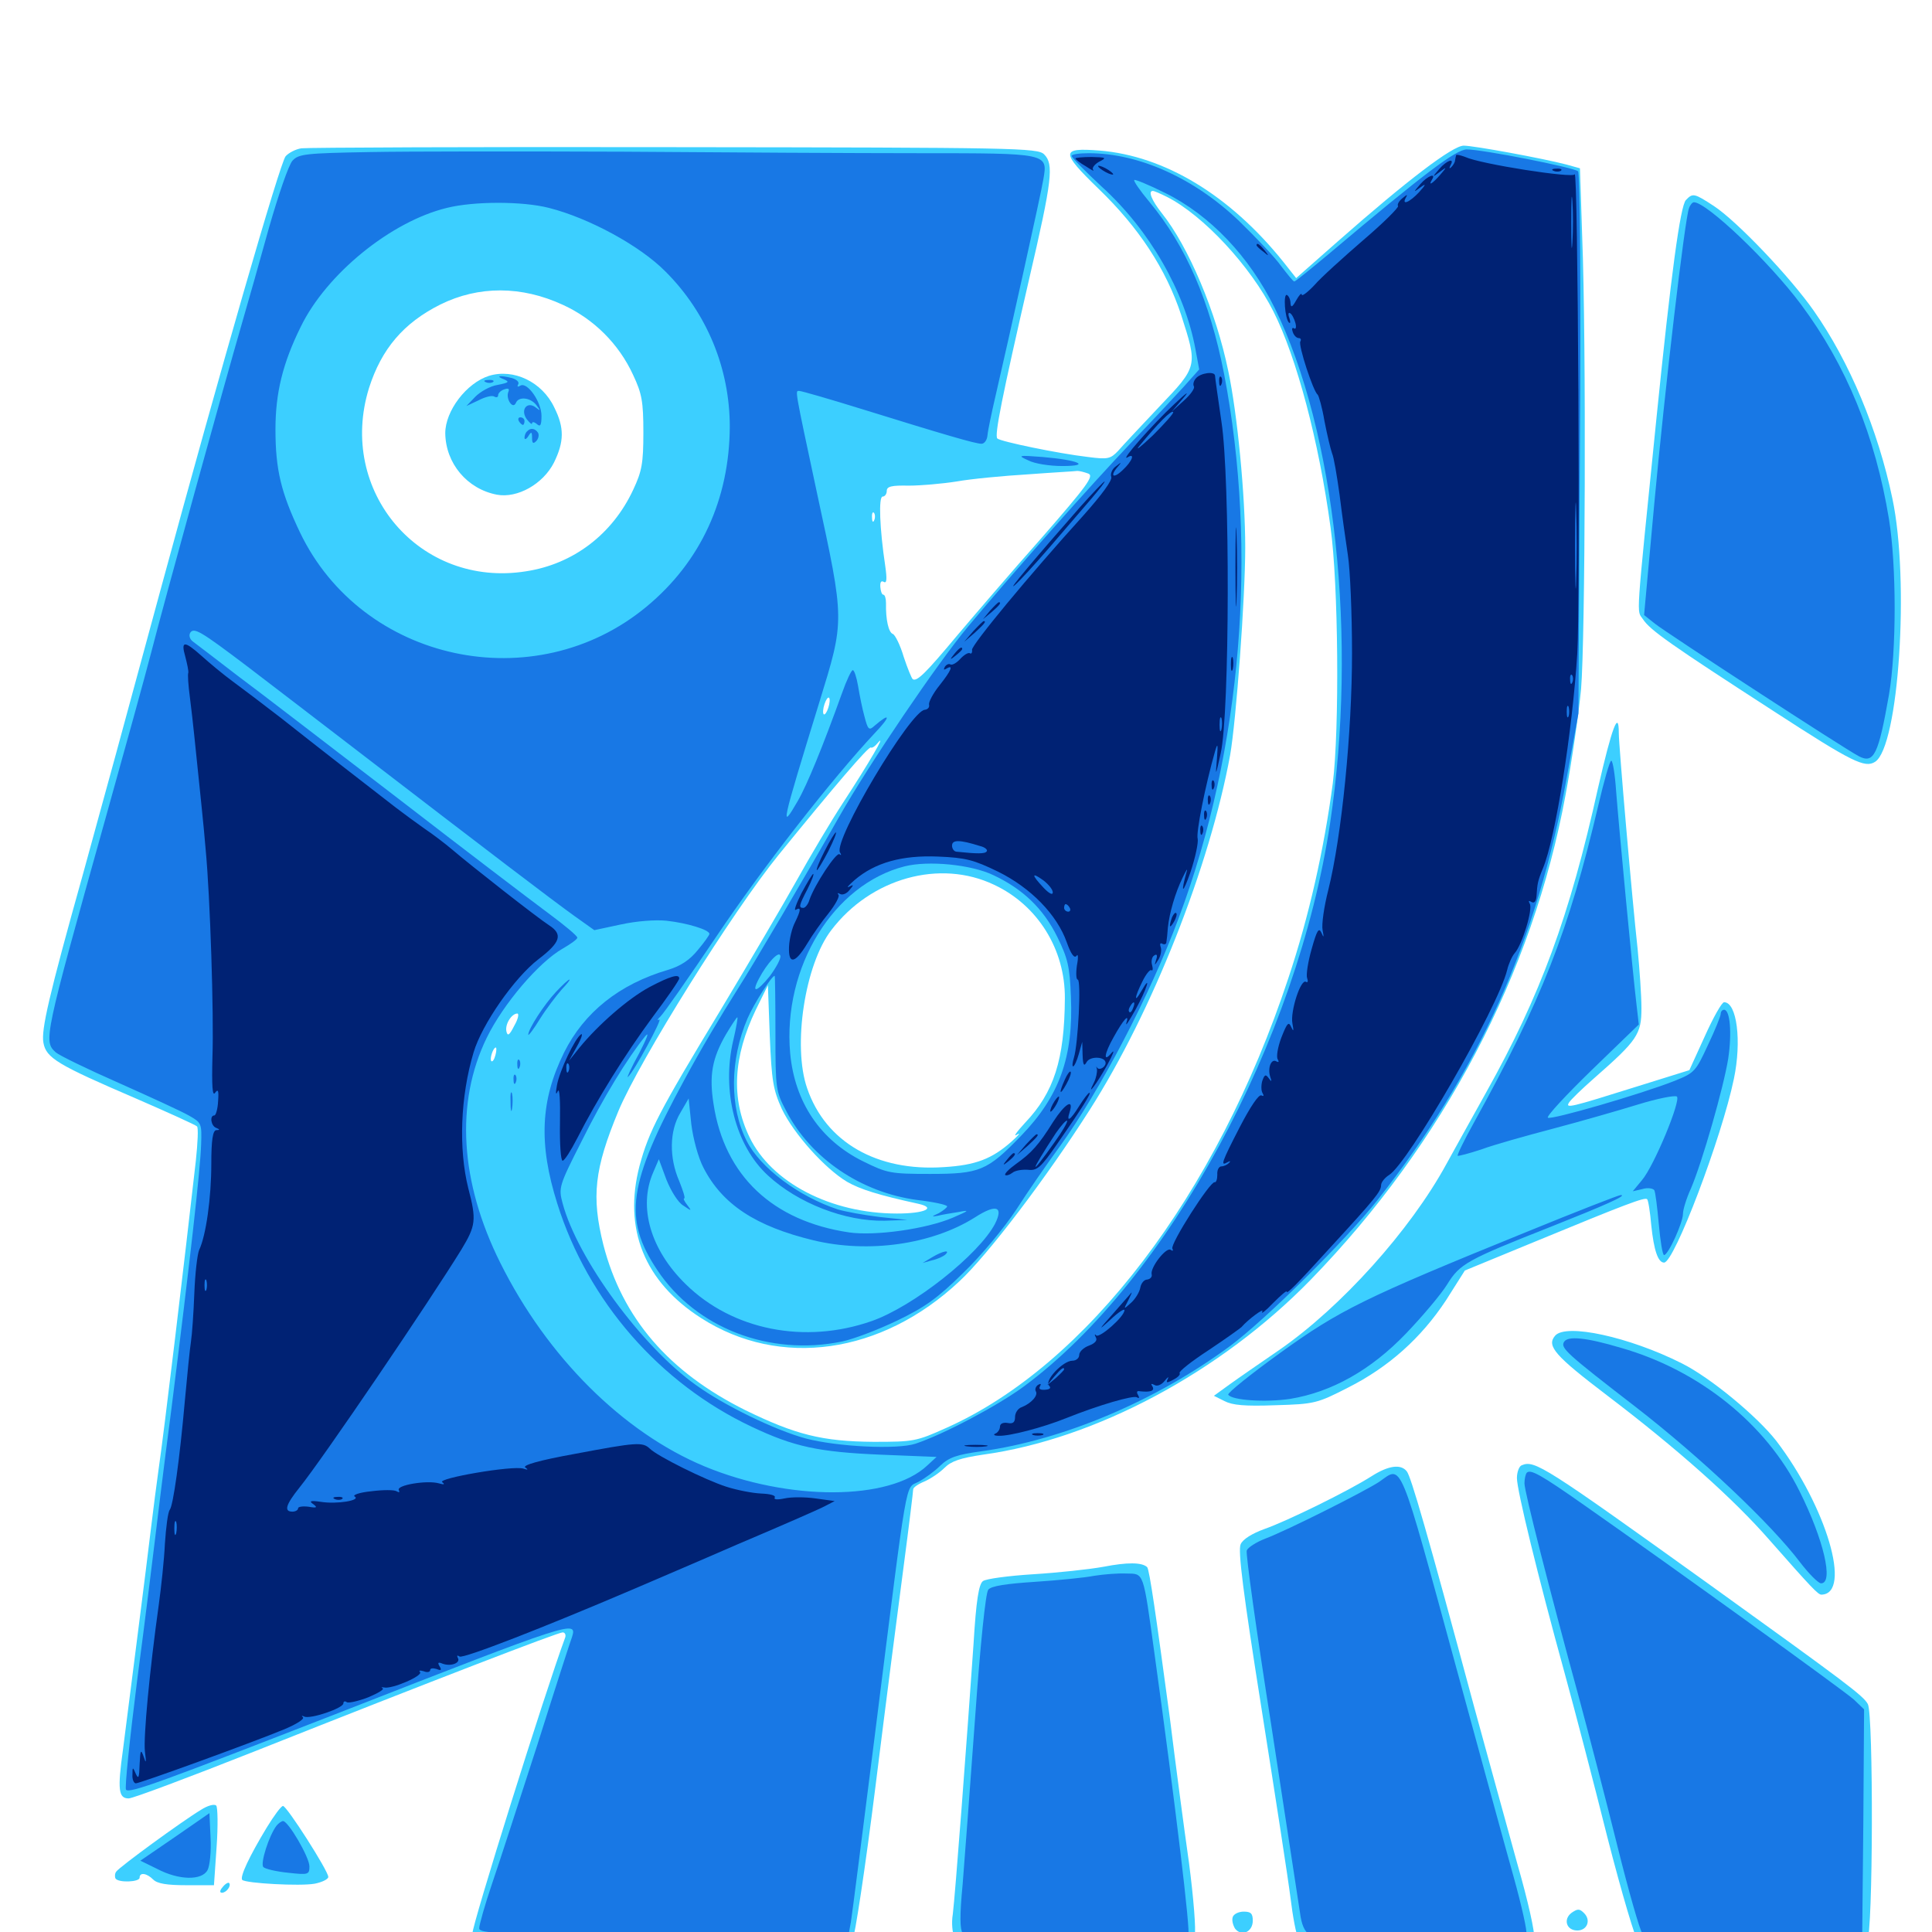<svg xmlns="http://www.w3.org/2000/svg" viewBox="0 -1000 1000 1000">
	<path fill="#3ccfff" d="M156.055 -923.242C153.125 -922.852 149.414 -920.898 147.852 -919.141C144.922 -915.82 113.867 -808.008 83.203 -695.117C65.82 -630.859 52.148 -580.859 42.969 -547.656C25.195 -484.18 21.289 -466.992 22.461 -460.352C23.828 -452.344 29.883 -448.828 70.312 -431.445C86.914 -424.219 101.172 -417.773 101.953 -416.992C102.734 -416.406 102.344 -408.398 101.367 -399.219C95.508 -347.461 84.961 -258.984 82.031 -239.062C81.055 -232.031 79.297 -218.555 78.125 -208.789C75.781 -188.867 67.188 -122.266 63.672 -94.531C60.742 -73.633 61.328 -69.141 66.602 -69.141C68.75 -69.141 97.852 -80.078 131.445 -93.359C225.391 -130.664 288.867 -155.078 291.211 -155.078C292.383 -155.078 292.969 -153.906 292.578 -152.539C282.031 -124.023 244.141 -2.93 244.531 0.781L245.117 6.055L341.992 6.641C423.047 7.031 439.258 6.641 441.211 4.297C442.383 2.93 447.852 -33.008 453.125 -75.195C458.398 -117.578 465.039 -169.141 467.773 -189.648C470.508 -210.352 472.656 -228.125 472.656 -229.102C472.656 -230.078 475.195 -231.836 478.516 -233.203C481.641 -234.57 486.328 -237.695 488.867 -240.234C492.383 -243.75 497.07 -245.312 508.789 -247.07C566.992 -255.078 631.836 -289.844 678.32 -337.5C747.07 -408.203 793.359 -496.094 810.352 -588.672C813.672 -606.445 817.188 -631.055 818.359 -643.359C820.508 -668.555 821.094 -822.852 818.945 -877.344L817.773 -912.891L810.742 -914.844C798.828 -917.969 762.891 -924.609 757.617 -924.609C751.953 -924.609 728.516 -906.836 692.383 -875L670.898 -856.055L664.258 -864.453C636.523 -899.023 602.734 -919.336 569.141 -922.07C549.023 -923.633 548.828 -921.484 568.555 -902.344C589.453 -882.227 603.516 -860.742 611.328 -837.109C619.922 -810.352 620.117 -810.547 600 -789.453C590.625 -779.492 580.859 -769.141 578.711 -766.602C574.805 -762.5 573.438 -762.109 563.086 -763.477C547.852 -765.234 517.773 -771.484 516.211 -773.047C514.648 -774.609 518.555 -794.141 532.617 -855.273C544.727 -907.227 545.508 -915.039 540.43 -920.117C537.109 -923.438 525.977 -923.633 349.023 -923.828C245.703 -924.023 158.789 -923.633 156.055 -923.242ZM604.102 -898.047C622.852 -888.477 647.266 -862.305 659.18 -838.672C671.094 -815.039 682.617 -771.875 688.672 -727.148C692.773 -697.852 693.359 -622.656 689.844 -594.531C685.352 -560.547 677.539 -525.586 666.797 -493.555C629.688 -381.445 562.5 -293.359 489.844 -260.938C474.219 -253.906 472.852 -253.711 452.148 -253.711C425.586 -253.906 411.719 -257.422 385.742 -270.117C346.094 -289.844 322.07 -317.773 312.305 -355.664C306.055 -380.664 307.617 -394.922 320.117 -425C331.055 -451.172 379.297 -528.32 402.93 -557.422C431.641 -592.773 449.805 -614.062 450.781 -613.086C451.367 -612.695 452.93 -613.672 454.492 -615.625C458.984 -620.898 449.805 -605.078 436.523 -584.766C429.883 -574.609 419.141 -556.445 412.5 -544.531C405.859 -532.617 388.086 -502.344 373.047 -477.344C341.016 -424.414 335.938 -414.648 331.055 -396.68C322.461 -363.867 333.594 -336.523 362.891 -317.773C403.711 -291.602 456.25 -299.023 496.484 -336.719C511.133 -350.195 541.797 -390.625 564.062 -425.586C596.484 -476.367 626.172 -551.758 636.719 -609.18C639.844 -627.148 644.531 -690.43 644.531 -716.602C644.531 -743.75 640.43 -785.938 635.742 -808.008C629.492 -838.477 615.234 -872.266 601.367 -889.648C596.094 -896.289 594.141 -901.172 596.68 -901.172C597.461 -901.172 600.586 -899.805 604.102 -898.047ZM291.406 -842.188C307.227 -834.961 320.312 -822.07 327.734 -805.859C332.227 -796.289 333.008 -792.188 333.008 -776.172C333.008 -760.156 332.227 -756.055 327.734 -746.484C316.992 -723.438 296.68 -708.008 272.266 -704.297C217.383 -695.508 174.414 -745.703 191.016 -799.219C197.461 -819.336 208.789 -832.812 227.93 -842.383C247.656 -852.148 269.922 -852.148 291.406 -842.188ZM563.281 -754.883C566.406 -753.711 562.891 -748.828 538.867 -721.289C523.242 -703.711 503.711 -680.859 495.117 -670.703C479.297 -651.758 474.609 -647.07 472.461 -648.438C471.875 -648.828 469.727 -654.102 467.773 -659.961C466.016 -666.016 463.281 -671.484 462.109 -671.875C459.961 -672.656 458.398 -679.102 458.594 -687.891C458.594 -690.234 458.008 -692.188 457.227 -692.188C456.445 -692.188 455.859 -693.945 455.664 -696.094C455.469 -698.633 456.055 -699.609 457.422 -698.828C458.984 -697.852 459.18 -700.195 458.203 -707.031C455.273 -726.562 454.688 -742.969 456.836 -742.969C458.008 -742.969 458.984 -744.336 458.984 -745.898C458.984 -748.242 461.523 -748.828 470.312 -748.633C476.367 -748.633 487.695 -749.609 495.117 -750.781C502.734 -752.148 519.336 -753.711 532.227 -754.492C545.117 -755.469 556.641 -756.055 557.617 -756.25C558.789 -756.25 561.133 -755.664 563.281 -754.883ZM452.539 -730.859C451.953 -729.297 451.367 -729.883 451.367 -732.031C451.172 -734.18 451.758 -735.352 452.344 -734.57C452.93 -733.984 453.125 -732.227 452.539 -730.859ZM428.711 -633.594C427.93 -631.25 426.953 -629.883 426.367 -630.273C425.781 -630.859 425.977 -633.203 426.758 -635.547C427.539 -637.891 428.516 -639.258 429.102 -638.867C429.688 -638.281 429.492 -635.938 428.711 -633.594ZM514.648 -541.992C537.109 -531.445 551.367 -508.594 551.172 -483.203C550.977 -451.562 545.508 -434.57 530.664 -418.945C526.172 -414.062 524.219 -411.328 526.367 -412.695C528.516 -414.062 527.344 -412.5 523.633 -409.18C513.477 -400.195 505.078 -396.875 488.477 -395.898C453.906 -393.555 427.344 -408.789 417.773 -436.719C410.156 -458.594 416.602 -500.781 430.273 -518.555C450.781 -545.508 486.523 -555.469 514.648 -541.992ZM404.688 -425.977C410.742 -413.281 426.953 -395.117 438.477 -388.281C445.312 -384.375 454.688 -381.445 475.195 -376.953C484.961 -374.805 478.711 -371.875 464.258 -371.875C430.078 -371.875 399.219 -387.891 387.891 -411.523C378.32 -431.445 379.492 -452.93 391.211 -477.344L397.461 -490.039L398.438 -463.672C399.414 -440.43 400.195 -435.938 404.688 -425.977ZM266.211 -469.141C263.672 -464.062 262.695 -463.477 262.109 -466.211C261.328 -469.922 264.844 -475.391 267.773 -475.391C268.75 -475.391 268.164 -472.461 266.211 -469.141ZM256.445 -453.906C255.859 -451.562 254.883 -450.195 254.297 -450.781C253.32 -451.953 255.273 -457.812 256.641 -457.812C257.031 -457.812 257.031 -456.055 256.445 -453.906ZM253.125 -805.469C241.406 -801.758 230.469 -787.305 230.469 -775.781C230.664 -760.156 241.797 -746.875 257.227 -743.945C267.773 -741.992 281.055 -749.414 286.719 -760.547C291.992 -771.289 292.188 -778.516 286.914 -789.062C280.664 -802.344 265.82 -809.375 253.125 -805.469ZM872.656 -896.484C869.727 -893.75 864.844 -857.227 857.422 -783.984C846.484 -675.977 847.07 -684.57 850.391 -679.492C854.102 -673.828 864.648 -666.406 918.75 -631.445C958.789 -605.469 965.234 -602.344 970.508 -605.664C982.812 -613.281 988.477 -699.609 979.492 -741.992C972.07 -777.539 957.227 -812.891 938.867 -839.062C926.758 -856.445 899.023 -885.547 887.109 -893.359C876.953 -900 876.172 -900.195 872.656 -896.484ZM827.148 -592.188C812.305 -525.195 797.266 -484.766 769.336 -434.766C760.547 -418.945 751.172 -402.148 748.633 -397.461C729.883 -363.086 694.141 -323.438 662.305 -301.367C652.344 -294.531 640.43 -286.328 636.133 -283.203L628.32 -277.539L633.789 -274.805C637.891 -272.656 644.336 -272.07 660.156 -272.656C680.469 -273.242 681.836 -273.633 697.852 -281.836C718.75 -292.383 735.547 -307.422 748.438 -326.953L758.203 -342.383L794.727 -357.422C841.602 -376.758 851.367 -380.469 852.539 -379.297C853.125 -378.906 854.102 -372.656 854.688 -365.82C856.055 -352.734 858.203 -346.484 861.328 -346.484C866.602 -346.484 891.211 -411.328 897.461 -441.602C901.562 -461.133 899.023 -481.25 892.383 -481.25C891.211 -481.25 886.719 -473.242 882.422 -463.672L874.414 -446.094L846.875 -437.5C812.695 -426.758 810.156 -426.172 812.109 -429.297C812.891 -430.664 818.75 -436.328 825.195 -441.992C847.461 -461.523 849.609 -464.648 849.609 -478.125C849.609 -484.766 848.633 -498.438 847.656 -508.594C844.727 -535.156 837.891 -614.062 837.891 -620.508C837.891 -633.008 834.375 -623.633 827.148 -592.188ZM804.883 -308.594C800.391 -303.32 804.883 -298.242 831.836 -277.734C868.555 -249.805 897.266 -224.219 916.016 -202.734C937.695 -178.125 941.016 -174.609 942.773 -174.609C958.789 -175 945.312 -220.312 919.336 -254.297C909.375 -266.992 885.352 -286.914 870.508 -294.336C843.359 -308.008 810.352 -315.234 804.883 -308.594ZM787.695 -241.602C786.328 -241.211 785.156 -238.086 785.156 -234.961C785.156 -228.711 795.898 -184.57 809.961 -133.594C814.844 -115.82 824.805 -77.734 832.031 -48.828C839.453 -19.922 846.68 4.492 848.047 5.273C852.344 8.008 963.672 7.422 966.406 4.688C969.531 1.562 969.727 -112.5 966.797 -117.969C964.453 -122.266 956.445 -128.32 884.766 -179.883C799.023 -241.406 794.336 -244.336 787.695 -241.602ZM709.961 -235.938C698.047 -228.32 666.211 -212.695 654.492 -208.594C648.047 -206.25 643.359 -203.32 642.188 -200.781C640.625 -197.656 643.555 -175 652.93 -115.82C659.961 -71.289 666.797 -27.148 667.969 -17.578C669.141 -8.008 670.898 1.562 672.07 3.32C673.633 6.445 678.711 6.836 728.125 7.422C790.039 8.008 792.383 8.008 793.945 2.93C794.727 0.977 790.82 -16.406 785.352 -35.352C780.078 -54.492 769.922 -91.211 762.891 -116.992C738.672 -207.031 730.273 -235.938 728.125 -238.477C725 -242.383 718.555 -241.406 709.961 -235.938ZM571.289 -189.062C563.867 -187.695 547.266 -185.938 534.57 -185.156C522.07 -184.375 510.352 -182.812 508.789 -181.641C506.641 -180.078 505.273 -171.875 503.906 -149.219C500.586 -100.781 494.336 -18.164 493.164 -9.18C492.383 -4.688 492.969 0.781 494.141 3.125C496.094 6.836 497.852 7.031 556.641 7.031H617.188L618.359 1.953C619.141 -0.781 617.773 -17.773 615.43 -35.742C612.891 -53.516 608.398 -87.5 605.469 -111.133C598.438 -163.281 594.922 -187.891 593.75 -188.867C591.016 -191.406 583.398 -191.406 571.289 -189.062ZM104.102 -63.281C94.336 -57.422 61.719 -33.594 60.156 -31.25C59.375 -30.273 59.375 -28.516 59.766 -27.734C61.133 -25.391 72.266 -25.781 72.266 -28.125C72.266 -31.055 75.977 -30.469 79.297 -27.148C81.445 -25 86.523 -24.219 96.484 -24.219H110.742L112.109 -43.945C112.891 -54.883 112.695 -64.648 111.914 -65.43C110.938 -66.406 107.422 -65.43 104.102 -63.281ZM138.086 -54.102C129.102 -39.258 124.023 -28.516 125.391 -26.953C127.344 -25.195 155.273 -23.633 162.891 -25C166.797 -25.781 169.922 -27.344 169.922 -28.516C169.922 -31.641 148.438 -65.234 146.484 -65.234C145.508 -65.234 141.797 -60.156 138.086 -54.102ZM115.234 -23.242C113.672 -21.484 113.672 -20.312 114.844 -20.312C117.188 -20.312 119.922 -24.023 118.555 -25.391C118.164 -25.781 116.602 -25 115.234 -23.242ZM813.477 -9.961C808.984 -6.641 810.742 -0.781 816.406 -0.781C821.484 -0.781 823.633 -6.055 819.922 -9.766C817.578 -12.109 816.602 -12.109 813.477 -9.961ZM638.086 -7.812C637.5 -6.25 638.086 -3.711 639.258 -1.758C642.578 2.539 648.438 0 648.438 -5.859C648.438 -9.57 647.461 -10.547 643.75 -10.547C641.211 -10.547 638.672 -9.375 638.086 -7.812Z"/>
	<path fill="#1878e5" d="M191.211 -921.289C158.203 -920.703 154.492 -920.312 151.367 -916.797C149.414 -914.648 144.141 -899.219 139.258 -882.227C134.57 -865.234 128.125 -842.578 125 -831.836C116.797 -803.711 84.961 -688.477 78.32 -662.5C75.195 -650.391 64.453 -611.523 54.492 -575.977C22.656 -462.109 22.461 -461.133 28.906 -455.273C30.664 -453.711 45.508 -446.484 61.523 -439.453C77.734 -432.227 93.945 -424.805 97.656 -422.656C104.297 -418.945 104.492 -418.555 104.102 -407.617C103.711 -394.531 98.242 -346.484 88.672 -270.312C84.766 -240.82 81.055 -209.961 80.078 -201.953C79.102 -193.945 75.195 -161.914 71.094 -131.055C67.188 -100.195 64.453 -74.219 65.234 -73.633C67.188 -71.68 82.617 -77.344 175.977 -113.672C296.289 -160.742 298.828 -161.523 296.094 -152.734C295.508 -151.367 287.5 -126.562 278.32 -97.461C268.945 -68.555 258.398 -35.742 254.688 -25C250.977 -14.062 248.047 -3.711 248.047 -1.953C248.047 0.781 257.031 1.172 343.75 1.172H439.258L440.43 -5.273C441.016 -8.594 446.68 -53.32 453.125 -104.297C470.117 -239.258 468.359 -229.297 475.391 -233.008C478.711 -234.766 483.789 -238.477 486.719 -241.406C491.211 -245.703 495.312 -247.07 508.008 -248.828C550.586 -254.688 598.438 -275 636.719 -303.32C655.078 -316.992 696.484 -358.008 712.891 -378.711C765.43 -445.508 795.508 -512.305 810.938 -597.461L816.992 -630.664L817.773 -770.117C818.359 -849.609 817.773 -910.352 816.797 -911.328C814.844 -913.281 767.383 -922.656 759.18 -922.656C753.711 -922.656 737.109 -910.156 688.477 -869.141C678.906 -861.133 670.508 -854.297 669.922 -854.297C669.336 -854.297 666.406 -858.008 663.086 -862.305C659.961 -866.797 650 -877.148 641.406 -885.547C618.164 -907.812 589.453 -920.703 563.477 -920.703C558.594 -920.703 554.688 -920.117 554.688 -919.336C554.688 -918.359 561.719 -911.328 570.117 -903.516C595.117 -880.859 613.281 -849.023 618.75 -819.336L620.703 -808.789L612.695 -799.805C608.203 -794.922 595.898 -781.641 584.961 -770.312C565.039 -749.414 524.414 -703.711 500.977 -675.586C485.156 -656.641 450.195 -605.078 434.18 -576.953C417.773 -548.047 389.258 -499.609 381.836 -488.086C372.461 -473.242 362.5 -456.445 354.297 -441.211C325 -387.305 322.461 -369.141 340.234 -342.578C360.156 -312.695 398.242 -297.852 435.938 -305.664C441.602 -306.836 454.492 -311.719 464.258 -316.406C478.906 -323.438 485.352 -328.125 498.633 -341.211C507.812 -350 519.922 -364.648 525.977 -373.828C531.836 -383.008 541.992 -397.656 548.438 -406.445C569.336 -435.352 595.312 -484.961 610.156 -525C642.773 -612.305 651.172 -714.844 633.594 -806.445C626.172 -844.336 613.867 -872.656 594.922 -895.508C590.039 -901.367 586.523 -906.445 587.109 -906.836C587.5 -907.227 594.727 -904.297 602.93 -900.195C626.367 -888.672 646.68 -867.188 659.766 -840.625C691.211 -776.758 702.734 -669.141 688.477 -574.023C671.484 -460.938 604.492 -337.695 530.273 -282.617C516.602 -272.461 488.086 -257.422 473.828 -252.734C464.258 -249.609 433.203 -251.172 416.992 -255.469C401.172 -259.766 375 -272.461 360.352 -283.008C332.227 -302.93 298.828 -348.633 291.211 -377.148C289.062 -385.156 289.258 -386.133 300.977 -409.18C312.109 -431.641 324.805 -452.344 333.984 -463.672C336.328 -466.406 334.766 -462.5 330.859 -454.883C326.758 -447.461 324.219 -441.797 325 -442.578C328.125 -445.117 343.359 -473.438 341.211 -472.266C339.844 -471.68 340.234 -472.266 341.797 -473.828C343.359 -475.195 356.445 -493.945 370.898 -515.43C394.922 -551.172 430.469 -596.68 452.93 -620.703C461.133 -629.297 460.938 -631.445 452.734 -624.414C449.805 -621.68 449.219 -622.266 447.461 -629.102C446.289 -633.203 444.922 -640.234 444.141 -644.922C443.359 -649.414 442.188 -653.125 441.406 -653.125C440.625 -653.125 438.086 -647.656 435.742 -641.016C425.977 -613.867 417.773 -593.75 412.891 -585.352C403.711 -569.531 404.297 -572.266 424.023 -636.328C437.305 -679.492 437.305 -677.93 422.852 -744.922C411.133 -799.805 411.523 -797.656 413.672 -797.656C414.844 -797.656 429.688 -793.359 446.68 -788.086C488.867 -775 504.883 -770.312 508.008 -770.312C509.57 -770.312 510.938 -772.266 511.133 -774.805C511.328 -777.148 513.281 -786.523 515.43 -795.703C522.07 -824.414 538.867 -899.805 540.039 -907.227C542.383 -920.703 542.578 -920.703 475.977 -920.703C443.555 -920.703 374.414 -921.094 322.266 -921.484C270.117 -921.68 211.133 -921.68 191.211 -921.289ZM284.18 -892.383C304.883 -887.109 331.25 -872.852 344.531 -859.375C365.82 -838.086 377.734 -809.375 377.734 -779.102C377.539 -741.602 362.695 -709.18 334.57 -685.938C276.758 -638.086 187.5 -657.227 155.273 -724.414C145.508 -744.922 142.578 -756.836 142.578 -777.734C142.578 -796.484 146.289 -811.914 155.664 -830.859C168.945 -858.203 202.344 -885.352 231.25 -892.383C245.312 -895.898 270.508 -895.898 284.18 -892.383ZM127.734 -655.273C138.477 -647.07 166.797 -625.391 190.43 -607.227C251.172 -560.547 285.742 -534.18 297.461 -525.781L307.617 -518.555L321.289 -521.484C329.297 -523.242 339.062 -524.023 344.922 -523.438C355.664 -522.266 367.188 -518.75 367.188 -516.602C367.188 -516.016 364.453 -512.109 361.133 -508.203C357.031 -503.125 352.344 -500 345.898 -498.047C320.508 -490.625 302.344 -475.977 291.992 -455.273C279.688 -430.469 278.711 -407.812 288.477 -376.953C304.297 -326.562 341.406 -283.984 389.062 -261.523C410.938 -251.172 423.633 -248.438 455.664 -247.07L484.766 -245.898L479.883 -241.406C460.352 -223.047 408.008 -223.047 364.648 -241.016C322.461 -258.594 283.203 -297.656 258.984 -346.289C238.086 -388.086 235.547 -429.297 251.953 -462.891C260.547 -480.469 278.906 -501.953 291.211 -508.984C295.312 -511.328 298.828 -513.867 298.828 -514.648C298.828 -515.625 291.992 -521.289 283.789 -527.344C275.391 -533.594 240.43 -560.156 206.055 -586.719C171.68 -613.086 134.375 -641.797 123.047 -650.195C111.914 -658.789 101.367 -666.797 99.805 -667.969C98.242 -669.141 97.656 -671.094 98.438 -672.461C100.391 -675.391 103.711 -673.438 127.734 -655.273ZM514.062 -547.07C529.492 -539.844 540.039 -529.688 547.266 -515.039C552.734 -503.906 553.711 -499.609 554.297 -484.18C555.664 -452.93 548.438 -432.617 528.32 -411.914C510.938 -393.945 507.031 -392.383 481.445 -392.383C460.938 -392.383 459.18 -392.773 446.875 -398.828C424.609 -409.766 411.328 -429.492 408.984 -454.883C405.078 -499.414 431.445 -542.188 468.164 -551.562C480.469 -554.688 502.539 -552.539 514.062 -547.07ZM398.438 -494.727C391.797 -486.523 388.672 -485.547 392.773 -493.359C397.07 -501.562 403.32 -508.203 403.906 -505.273C404.297 -503.906 401.758 -499.219 398.438 -494.727ZM401.367 -465.234C401.367 -436.133 401.562 -435.156 407.031 -424.805C419.727 -400.391 445.703 -382.812 474.609 -378.906C483.203 -377.93 490.234 -376.367 490.234 -375.586C490.234 -375 488.281 -373.438 485.938 -372.07C482.031 -370.312 482.031 -370.117 485.352 -370.703C487.5 -371.289 492.383 -372.07 496.094 -372.656C502.148 -373.828 501.758 -373.438 493.164 -369.727C479.492 -363.867 452.93 -360.156 439.453 -362.109C400 -367.969 375 -391.406 369.336 -428.516C366.992 -443.359 368.555 -452.148 375.781 -464.648C378.711 -469.531 381.25 -473.438 381.641 -473.438C382.031 -473.438 381.055 -467.969 379.492 -461.328C373.438 -435.352 380.664 -407.031 397.461 -391.602C413.086 -377.148 437.5 -367.773 457.812 -368.164L469.727 -368.555L455.078 -370.117C447.07 -371.094 437.5 -372.852 433.594 -374.023C413.477 -380.664 393.555 -395.508 386.523 -409.375C377.539 -426.953 377.734 -451.367 386.914 -472.852C390.234 -480.469 399.414 -494.922 400.977 -494.922C401.172 -494.922 401.367 -481.445 401.367 -465.234ZM364.062 -395.703C373.828 -376.562 391.211 -365.234 421.094 -358.008C449.609 -351.172 482.422 -355.859 504.688 -369.922C515.625 -376.953 519.531 -375.586 515.039 -366.602C506.641 -350.586 472.852 -323.828 451.172 -316.211C416.602 -304.102 379.102 -311.523 354.883 -335.352C336.719 -353.125 330.273 -375.195 338.086 -393.164L341.016 -400L344.922 -389.453C347.266 -383.594 350.977 -377.539 353.711 -375.977C358.008 -373.047 358.203 -373.047 355.664 -376.367C354.297 -378.125 353.516 -379.688 354.102 -379.688C354.883 -379.688 353.516 -383.789 351.562 -388.672C346.289 -400.781 346.484 -414.648 352.148 -424.023L356.445 -431.445L357.812 -418.164C358.789 -410.547 361.328 -400.977 364.062 -395.703ZM260.742 -803.711C263.867 -802.344 263.477 -801.953 257.617 -800.781C253.711 -800.195 248.633 -797.266 246.094 -794.727L241.406 -789.844L247.656 -792.773C250.977 -794.531 254.688 -795.508 255.859 -794.727C256.836 -794.141 257.812 -794.336 257.812 -795.312C257.812 -796.484 259.18 -797.852 260.938 -798.438C263.086 -799.219 263.867 -798.828 263.086 -797.07C261.719 -793.555 265.43 -787.891 266.992 -791.406C268.359 -794.922 274.414 -794.336 277.539 -790.43C279.883 -787.305 279.883 -787.109 277.344 -789.062C272.852 -792.578 269.141 -787.891 272.656 -783.008C274.219 -781.055 275.391 -780.078 275.391 -780.859C275.391 -781.836 276.562 -781.641 277.93 -780.469C279.688 -778.906 280.273 -779.883 280.273 -784.766C280.273 -791.992 272.852 -802.539 269.336 -800.391C267.969 -799.609 267.578 -799.805 268.164 -800.977C268.945 -802.148 267.578 -803.516 265.039 -804.297C258.984 -805.859 256.055 -805.469 260.742 -803.711ZM251.562 -802.148C250 -802.734 250.586 -803.32 252.734 -803.32C254.883 -803.516 256.055 -802.93 255.273 -802.344C254.688 -801.758 252.93 -801.562 251.562 -802.148ZM268.555 -782.031C269.141 -781.055 270.117 -780.078 270.703 -780.078C271.094 -780.078 271.484 -781.055 271.484 -782.031C271.484 -783.203 270.508 -783.984 269.336 -783.984C268.359 -783.984 267.969 -783.203 268.555 -782.031ZM272.852 -776.758C272.07 -776.172 271.484 -774.609 271.484 -773.438C271.484 -772.266 272.461 -772.656 273.438 -774.219C275 -776.758 275.391 -776.562 275.391 -773.438C275.391 -770.508 275.977 -770.117 277.539 -771.68C278.711 -772.852 279.102 -774.805 278.516 -775.977C276.953 -778.32 274.609 -778.711 272.852 -776.758ZM287.891 -486.719C281.641 -480.078 273.438 -467.383 273.438 -464.453C273.438 -463.672 276.172 -467.188 279.492 -472.656C282.812 -477.93 287.891 -484.57 290.625 -487.695C293.359 -490.625 295.312 -492.969 294.727 -492.969C294.141 -492.969 291.016 -490.039 287.891 -486.719ZM267.773 -448.828C267.773 -446.68 268.359 -446.094 268.945 -447.656C269.531 -449.023 269.336 -450.781 268.75 -451.367C268.164 -452.148 267.578 -450.977 267.773 -448.828ZM265.82 -441.016C265.82 -438.867 266.406 -438.281 266.992 -439.844C267.578 -441.211 267.383 -442.969 266.797 -443.555C266.211 -444.336 265.625 -443.164 265.82 -441.016ZM264.258 -429.492C264.258 -425.195 264.648 -423.633 265.039 -426.172C265.43 -428.516 265.43 -432.031 265.039 -433.984C264.453 -435.742 264.062 -433.789 264.258 -429.492ZM482.422 -349.219L477.539 -346.289L482.422 -347.656C485.156 -348.242 488.086 -349.609 489.258 -350.586C492.188 -353.32 487.891 -352.539 482.422 -349.219ZM874.219 -892.188C872.07 -886.719 861.719 -798.633 856.25 -739.258L850.977 -681.641L856.641 -677.148C862.5 -672.461 954.883 -612.305 962.109 -608.594C969.922 -604.492 972.266 -609.375 977.734 -640.43C981.641 -663.281 981.641 -707.031 977.734 -731.25C970.703 -774.219 955.664 -810.938 932.227 -842.383C915.82 -864.453 883.398 -895.312 876.758 -895.312C875.977 -895.312 874.805 -893.945 874.219 -892.188ZM532.227 -761.719C535.547 -759.961 543.359 -758.789 549.805 -758.789C565.234 -758.789 558.203 -761.914 539.453 -763.477C526.953 -764.453 526.562 -764.258 532.227 -761.719ZM827.344 -583.398C811.914 -517.773 798.047 -482.422 762.695 -418.555C757.812 -409.766 754.102 -402.148 754.492 -401.758C754.883 -401.562 760.352 -402.93 766.797 -405.078C773.047 -407.422 789.844 -412.109 803.906 -415.82C817.969 -419.531 837.695 -425.195 847.852 -428.32C858.008 -431.445 866.992 -433.203 867.969 -432.422C870.117 -430.273 856.055 -396.289 849.805 -389.062L845.117 -383.398L850.195 -384.57C852.734 -385.352 855.469 -384.961 856.25 -383.984C856.836 -383.008 857.812 -375 858.594 -366.406C859.375 -357.617 860.547 -350.391 861.328 -350.391C863.477 -350.391 871.094 -367.188 871.094 -371.68C871.094 -373.828 872.852 -379.688 875.195 -384.766C881.055 -398.438 892.188 -437.305 894.531 -452.148C896.484 -465.234 895.508 -477.344 892.383 -477.344C891.406 -477.344 890.625 -476.367 890.625 -475.195C890.625 -474.023 887.695 -466.797 883.984 -458.984C877.734 -445.508 877.148 -444.727 866.992 -440.625C849.219 -433.594 802.539 -420.117 801.172 -421.484C800.391 -422.266 810.742 -433.398 824.023 -446.289L848.242 -469.727L847.07 -479.883C845.117 -495.898 837.891 -572.461 836.523 -590.234C835.938 -599.023 834.766 -606.25 833.984 -606.25C833.203 -606.25 830.273 -595.898 827.344 -583.398ZM790.039 -362.305C705.859 -328.125 693.359 -321.875 662.695 -299.805C647.266 -288.672 635.156 -278.906 635.742 -278.125C637.5 -275.195 655.273 -274.023 667.969 -275.977C689.258 -279.492 709.57 -290.82 727.734 -309.766C736.328 -318.75 745.898 -330.078 749.023 -335.156C755.664 -345.898 759.18 -347.852 802.734 -365.039C830.273 -375.977 842.773 -381.445 838.867 -381.445C837.891 -381.445 815.82 -372.852 790.039 -362.305ZM809.57 -305.469C807.617 -302.344 810.547 -299.609 846.484 -271.875C880.273 -245.703 916.797 -211.133 931.836 -191.211C936.328 -185.352 941.211 -180.469 942.578 -180.469C949.219 -180.469 943.945 -203.125 931.445 -228.125C914.258 -262.891 879.492 -290.82 839.062 -302.344C820.703 -307.812 811.523 -308.594 809.57 -305.469ZM790.234 -237.695C789.648 -236.914 789.062 -234.57 789.062 -232.227C789.062 -227.93 801.758 -178.125 817.383 -120.898C822.266 -102.734 831.25 -68.359 837.109 -44.727C842.969 -21.094 848.828 -0.781 850 0.586C851.562 2.539 864.258 3.125 908.008 2.734L963.867 2.148L964.453 -56.445L964.844 -115.234L959.57 -120.312C954.297 -125 867.188 -187.891 820.312 -220.703C797.266 -236.914 792.188 -239.648 790.234 -237.695ZM713.867 -233.008C706.836 -228.32 666.602 -208.008 654.688 -203.516C650.195 -201.758 645.898 -199.023 645.312 -197.461C644.727 -195.898 650.391 -155.273 658.008 -107.031C665.43 -58.789 672.07 -15.234 672.852 -10.156C673.633 -3.906 675.195 -0.195 677.734 1.172C682.617 3.906 788.477 3.906 790.039 1.172C790.625 0 787.695 -13.281 783.398 -28.711C779.102 -43.945 766.016 -91.992 754.102 -135.547C723.633 -247.266 725.977 -241.406 713.867 -233.008ZM566.406 -184.375C561.523 -183.398 547.656 -182.031 535.742 -181.25C520.898 -180.273 512.891 -179.102 511.523 -177.148C510.156 -175.586 507.422 -149.023 504.688 -110.547C502.148 -75.391 499.219 -36.719 498.242 -24.414C496.68 -8.398 496.875 -1.367 498.242 0.586C500 2.539 512.109 2.93 557.422 2.344C588.672 1.953 614.648 1.562 615.039 1.367C616.406 0.977 608.398 -65.82 597.656 -143.359C591.602 -187.305 592.188 -185.352 583.008 -185.547C578.711 -185.742 571.289 -185.156 566.406 -184.375ZM90.625 -49.219L72.656 -36.914L81.445 -32.617C92.578 -26.758 104.492 -26.562 107.422 -32.031C108.594 -34.18 109.375 -41.797 108.984 -48.828L108.398 -61.523ZM143.164 -55.078C139.258 -50 134.57 -35.352 136.328 -33.594C137.305 -32.617 143.164 -31.25 149.219 -30.664C159.57 -29.492 160.156 -29.688 160.156 -33.984C160.156 -38.672 149.219 -57.422 146.484 -57.422C145.703 -57.422 144.141 -56.25 143.164 -55.078Z"/>
	<path fill="#002274" d="M753.711 -919.727C753.516 -919.141 753.32 -917.969 753.125 -916.992C753.125 -916.016 752.148 -914.453 751.172 -913.477C750.195 -912.5 750 -912.891 750.781 -914.453C753.125 -918.555 748.828 -916.992 744.922 -912.5C741.211 -908.203 741.211 -908.008 745.117 -910.938C749.023 -913.867 749.023 -913.672 745.312 -909.375C741.406 -904.883 739.062 -903.516 741.211 -907.031C743.555 -910.742 738.867 -908.984 735.156 -904.688C731.445 -900.391 731.445 -900.195 735.352 -903.125C738.281 -905.273 738.086 -904.492 734.57 -900.586C729.688 -895.312 725.195 -893.359 727.734 -897.852C728.711 -899.414 728.32 -899.414 725.977 -897.461C724.219 -896.094 723.047 -894.141 723.633 -893.359C724.023 -892.578 716.016 -884.57 705.469 -875.586C695.117 -866.602 683.594 -856.25 680.273 -852.344C676.758 -848.633 673.828 -846.484 673.828 -847.461C673.633 -848.633 672.461 -847.266 670.898 -844.531C668.945 -841.016 668.164 -840.625 667.969 -842.969C667.969 -844.727 667.188 -846.68 666.211 -847.266C664.062 -848.633 665.039 -834.961 667.188 -833.008C667.969 -832.422 667.969 -833.398 667.383 -835.352C666.602 -837.305 666.797 -838.477 667.773 -837.891C668.75 -837.305 669.922 -834.961 670.508 -832.812C671.094 -830.664 670.703 -829.297 669.727 -830.078C668.75 -830.664 668.555 -829.688 669.141 -828.125C669.727 -826.367 671.094 -825 672.266 -825C673.242 -825 673.633 -824.219 673.047 -823.242C671.875 -821.484 679.688 -797.461 682.031 -795.703C682.617 -795.117 684.375 -789.062 685.547 -782.031C686.914 -775 688.672 -767.578 689.453 -765.43C690.43 -763.281 691.992 -753.711 693.359 -743.945C694.531 -734.375 696.484 -720.312 697.656 -712.695C698.828 -705.273 699.805 -682.422 699.805 -661.914C699.805 -621.289 694.531 -567.383 687.5 -539.258C685.352 -530.859 683.984 -521.484 684.57 -518.555C685.352 -514.648 685.156 -514.453 683.984 -517.188C682.617 -520.117 681.641 -518.555 678.906 -508.789C676.953 -501.953 675.977 -495.312 676.562 -493.75C677.148 -492.188 676.953 -491.211 675.977 -491.797C673.242 -493.555 667.773 -476.367 668.945 -470.312C669.727 -466.211 669.531 -465.82 668.359 -468.359C666.992 -471.484 666.211 -470.508 663.281 -463.086C661.328 -458.008 660.547 -452.93 661.328 -451.758C662.109 -450.391 661.914 -450 660.742 -450.586C658.008 -452.344 656.055 -447.266 657.422 -442.773C658.398 -440.039 658.203 -439.844 656.641 -441.992C655.078 -444.141 654.492 -443.75 653.32 -440.43C652.734 -438.281 652.734 -435.352 653.516 -434.18C654.297 -432.812 654.102 -432.422 652.93 -433.008C651.562 -433.789 647.07 -426.953 641.797 -416.797C632.031 -397.852 631.641 -396.289 635.352 -398.438C636.719 -399.219 637.109 -399.023 636.133 -398.047C635.156 -397.07 633.398 -396.289 632.227 -396.289C630.859 -396.289 629.883 -394.336 630.078 -391.992C630.078 -389.648 629.492 -387.891 628.711 -388.086C626.367 -388.672 605.469 -355.859 606.836 -353.711C607.422 -352.539 607.031 -352.344 605.859 -353.125C603.516 -354.492 595.312 -343.945 596.094 -340.43C596.484 -339.062 595.312 -337.891 593.75 -337.695C592.188 -337.695 590.625 -335.742 590.234 -333.594C589.844 -331.25 587.695 -327.734 585.547 -325.781C581.445 -322.07 581.445 -322.07 583.984 -326.953C585.352 -329.688 586.133 -331.445 585.547 -330.859C585.156 -330.273 580.859 -325.586 576.172 -320.117C568.359 -311.328 568.164 -310.938 574.805 -316.992C578.711 -320.703 582.031 -322.852 582.031 -321.875C582.031 -318.555 569.141 -307.227 567.383 -308.789C566.602 -309.766 566.406 -309.18 567.188 -307.812C568.164 -306.25 566.797 -304.688 563.672 -303.516C560.938 -302.539 558.594 -300.391 558.594 -298.633C558.594 -297.07 557.031 -295.703 555.078 -295.703C550.195 -295.703 540.43 -285.352 542.969 -282.812C544.141 -281.641 543.555 -280.859 541.016 -280.664C538.477 -280.469 537.5 -281.055 538.281 -282.422C539.062 -283.789 538.672 -283.984 537.305 -283.203C536.133 -282.422 535.547 -280.859 536.133 -279.883C537.5 -277.734 533.789 -273.633 528.906 -271.68C526.953 -271.094 525.391 -268.75 525.391 -266.602C525.391 -263.867 524.414 -262.891 521.484 -263.477C519.141 -263.867 517.578 -263.086 517.578 -261.523C517.578 -260.156 516.406 -258.398 515.234 -258.008C513.867 -257.422 514.648 -256.836 516.992 -256.836C522.656 -256.641 539.844 -261.133 551.953 -266.016C568.555 -272.656 586.523 -277.93 588.477 -276.758C589.648 -275.977 589.844 -276.562 589.062 -277.93C588.086 -279.492 588.477 -280.273 590.039 -279.883C595.508 -279.297 597.852 -280.078 596.484 -282.422C595.508 -283.789 595.898 -283.984 597.461 -283.203C598.828 -282.227 601.172 -283.203 602.734 -285.156C604.492 -287.305 605.078 -287.695 604.492 -286.328C603.32 -284.18 603.906 -283.984 607.422 -285.938C609.766 -287.109 611.133 -288.672 610.547 -289.258C609.961 -290.039 616.602 -295.312 625.586 -301.172C634.375 -307.031 641.992 -312.5 642.578 -313.086C646.094 -317.188 654.688 -323.438 653.32 -321.094C652.539 -319.531 655.078 -321.484 658.984 -325.586C662.891 -329.492 666.016 -332.227 666.016 -331.445C666.016 -330.078 670.508 -334.375 689.453 -355.273C711.719 -379.492 714.844 -383.398 714.844 -386.523C714.844 -388.086 716.797 -390.43 718.945 -391.797C728.711 -397.656 775.195 -478.125 780.078 -497.852C780.859 -501.172 782.617 -505.078 783.984 -506.641C787.891 -510.938 793.555 -529.688 791.797 -532.227C791.016 -533.789 791.211 -533.984 792.578 -533.203C794.141 -532.227 795.117 -533.398 795.312 -536.328C795.703 -542.578 795.898 -543.945 798.633 -550.586C805.078 -566.016 813.867 -621.289 816.406 -661.914C817.969 -686.328 816.797 -915.039 815.039 -909.766C814.258 -907.617 766.406 -915.039 758.398 -918.75C755.859 -919.727 753.711 -920.117 753.711 -919.727ZM813.867 -874.414C813.477 -868.164 813.281 -872.852 813.281 -884.57C813.281 -896.484 813.477 -901.562 813.867 -895.898C814.258 -890.234 814.258 -880.664 813.867 -874.414ZM815.82 -699.609C815.625 -689.648 815.234 -697.656 815.234 -717.578C815.234 -737.5 815.625 -745.508 815.82 -735.742C816.211 -725.781 816.211 -709.375 815.82 -699.609ZM813.867 -646.875C813.281 -645.312 812.695 -645.898 812.695 -648.047C812.5 -650.195 813.086 -651.367 813.672 -650.586C814.258 -650 814.453 -648.242 813.867 -646.875ZM811.914 -629.297C811.328 -627.93 810.938 -628.906 810.938 -631.641C810.938 -634.375 811.328 -635.352 811.914 -634.18C812.305 -632.812 812.305 -630.469 811.914 -629.297ZM550.781 -291.211C550.781 -290.82 548.828 -288.867 546.484 -286.719L541.992 -283.008L545.703 -287.5C549.219 -291.602 550.781 -292.773 550.781 -291.211ZM556.641 -917.969C556.641 -917.578 558.984 -915.625 562.109 -913.867C565.039 -911.914 566.602 -911.133 565.82 -912.109C565.039 -912.891 566.406 -914.844 568.75 -916.211C573.047 -918.359 572.656 -918.555 565.039 -918.75C560.352 -918.75 556.641 -918.359 556.641 -917.969ZM568.359 -914.062C568.359 -913.477 570.117 -912.109 572.266 -910.938C574.414 -909.766 576.172 -909.375 576.172 -909.766C576.172 -910.352 574.414 -911.719 572.266 -912.891C570.117 -914.062 568.359 -914.453 568.359 -914.062ZM804.297 -911.523C802.734 -912.109 803.32 -912.695 805.469 -912.695C807.617 -912.891 808.789 -912.305 808.008 -911.719C807.422 -911.133 805.664 -910.938 804.297 -911.523ZM650.391 -873.047C650.391 -872.656 651.953 -871.094 653.906 -869.727C656.836 -867.188 657.031 -867.383 654.492 -870.508C651.953 -873.633 650.391 -874.609 650.391 -873.047ZM618.945 -804.102C617.773 -802.734 617.383 -800.977 617.969 -800C618.555 -799.023 616.211 -795.703 612.695 -792.578L606.445 -786.914L612.305 -793.75C616.016 -798.047 614.453 -797.07 607.812 -790.82C596.68 -780.469 579.297 -760.742 583.594 -763.281C587.695 -765.82 586.133 -761.328 581.055 -756.641C576.172 -751.953 574.219 -753.516 578.711 -758.594C580.664 -760.938 580.469 -760.938 577.539 -758.594C575.586 -757.227 574.609 -754.688 575.195 -753.125C575.781 -751.367 570.312 -743.945 560.938 -733.398C532.422 -701.953 502.93 -666.211 503.125 -663.672C503.32 -662.109 502.734 -661.328 501.953 -661.914C501.172 -662.305 499.023 -661.133 497.07 -658.984C495.117 -656.836 492.969 -655.664 491.992 -656.055C491.211 -656.641 489.844 -656.055 489.062 -654.883C488.281 -653.32 488.477 -653.125 489.844 -653.906C493.75 -656.25 492.383 -652.93 486.328 -645.312C483.008 -641.211 480.664 -636.719 480.859 -635.352C481.25 -633.984 480.273 -632.812 478.711 -632.617C471.484 -632.422 431.25 -565.039 434.766 -558.789C435.547 -557.617 435.547 -557.031 434.57 -557.812C433.008 -559.375 421.484 -541.797 418.945 -534.18C418.359 -532.031 416.797 -530.078 415.82 -530.078C413.281 -530.078 413.477 -531.25 417.969 -539.844C420.117 -544.141 421.484 -547.656 420.898 -547.656C420.508 -547.656 417.773 -543.164 414.844 -537.695C412.109 -532.227 410.742 -528.32 411.914 -529.102C414.648 -530.664 414.648 -529.102 411.523 -522.656C409.961 -519.727 408.594 -514.062 408.398 -509.961C408.008 -500.586 411.523 -501.172 417.773 -511.523C420.312 -515.82 425.391 -523.047 428.906 -527.344C432.422 -531.836 434.766 -536.133 433.984 -536.914C433.203 -537.891 433.594 -537.891 434.766 -537.305C436.133 -536.523 438.281 -537.5 439.648 -539.258C441.992 -541.992 441.992 -542.383 439.453 -541.016C437.891 -540.234 439.258 -541.797 442.383 -544.531C452.93 -553.516 466.797 -557.422 485.547 -556.641C500 -556.055 504.102 -554.883 516.602 -548.828C533.594 -540.43 547.07 -526.562 552.148 -512.305C554.297 -506.25 556.055 -503.711 557.227 -505.273C558.008 -506.641 558.203 -504.297 557.422 -500.391C556.836 -496.289 557.031 -492.969 557.812 -492.969C559.766 -492.969 558.008 -459.375 555.859 -452.539C555.078 -450 554.883 -448.047 555.469 -448.047C556.055 -448.047 557.422 -450.977 558.398 -454.492L560.156 -460.742L560.352 -453.906C560.547 -448.438 561.133 -447.852 562.5 -450.391C564.453 -453.516 572.266 -453.125 572.266 -449.805C572.266 -447.656 568.945 -445.703 567.773 -447.461C567.383 -448.438 567.383 -447.852 567.773 -446.484C567.969 -445.117 567.383 -441.992 566.211 -439.648C561.914 -431.25 567.969 -439.453 573.242 -449.023C576.172 -454.492 577.148 -457.031 575.391 -455.078C570.898 -449.609 571.484 -454.492 576.367 -463.086C581.445 -472.266 584.766 -475.977 583.008 -470.508C582.422 -468.359 584.375 -471.484 587.695 -477.344C593.555 -487.891 596.289 -496.68 590.82 -487.109C586.914 -480.273 587.109 -483.594 591.211 -491.797C592.969 -495.508 595.117 -498.242 595.898 -497.852C596.68 -497.266 596.875 -498.438 596.289 -500.586C595.703 -502.539 596.289 -504.883 597.461 -505.469C598.828 -506.445 599.219 -505.469 598.438 -503.32C597.461 -500 597.461 -500 599.609 -503.32C600.781 -505.273 601.367 -508.203 600.781 -509.766C600.195 -511.523 600.586 -512.109 601.562 -511.523C602.734 -510.938 603.711 -511.328 603.711 -512.305C603.906 -513.477 604.297 -516.797 604.492 -519.922C605.273 -527.344 608.203 -537.695 612.109 -545.703C613.867 -549.414 614.844 -550.977 614.258 -549.023C610.938 -537.109 612.109 -536.914 616.211 -548.633C618.75 -556.25 620.312 -563.867 619.922 -565.82C618.945 -568.75 623.828 -593.359 628.906 -611.133C630.273 -615.82 630.469 -615.039 629.883 -607.227C629.102 -597.852 629.102 -597.852 631.836 -610.156C636.523 -630.664 636.719 -752.734 632.227 -781.641C630.469 -793.75 628.906 -804.492 628.906 -805.469C628.906 -808.008 621.289 -807.031 618.945 -804.102ZM596.68 -774.609C590.234 -768.555 587.305 -766.211 589.844 -769.336C599.219 -780.664 606.25 -787.891 607.227 -786.719C607.812 -786.328 602.93 -780.859 596.68 -774.609ZM632.227 -622.461C631.641 -620.508 631.25 -621.68 631.25 -624.805C631.25 -628.125 631.641 -629.492 632.227 -628.32C632.617 -626.953 632.617 -624.219 632.227 -622.461ZM507.227 -562.109C509.766 -561.523 511.328 -560.156 510.742 -559.375C509.961 -558.008 506.055 -558.008 494.922 -559.18C493.75 -559.375 492.773 -560.742 492.773 -562.305C492.773 -565.43 496.68 -565.43 507.227 -562.109ZM458.984 -557.422C460.547 -558.398 461.133 -559.375 459.961 -559.375C458.984 -559.375 456.641 -558.398 455.078 -557.422C453.516 -556.445 453.125 -555.469 454.102 -555.469C455.273 -555.469 457.422 -556.445 458.984 -557.422ZM616.602 -555.078C617.188 -556.445 616.992 -558.203 616.406 -558.789C615.82 -559.57 615.234 -558.398 615.43 -556.25C615.43 -554.102 616.016 -553.516 616.602 -555.078ZM544.922 -538.086C544.922 -536.523 542.969 -537.5 540.039 -540.625C533.789 -547.266 533.789 -548.828 540.039 -544.336C542.578 -542.383 544.922 -539.648 544.922 -538.086ZM553.711 -530.078C554.297 -529.102 553.906 -528.125 552.93 -528.125C551.758 -528.125 550.781 -529.102 550.781 -530.078C550.781 -531.25 551.172 -532.031 551.562 -532.031C552.148 -532.031 553.125 -531.25 553.711 -530.078ZM586.523 -478.32C585.938 -476.562 584.961 -475.586 584.57 -476.172C583.984 -476.758 584.18 -477.93 584.961 -479.102C586.719 -482.227 587.891 -481.641 586.523 -478.32ZM631.055 -802.344C631.055 -800.195 631.641 -799.609 632.227 -801.172C632.812 -802.539 632.617 -804.297 632.031 -804.883C631.445 -805.664 630.859 -804.492 631.055 -802.344ZM559.18 -737.695C535.352 -710.547 520.898 -693.359 525.195 -697.07C527.734 -699.219 535.742 -708.008 543.164 -716.602C550.586 -725.195 560.156 -736.328 564.648 -741.602C568.945 -746.68 572.266 -750.781 571.68 -750.781C571.289 -750.781 565.625 -744.922 559.18 -737.695ZM639.453 -706.836C639.453 -688.672 639.844 -680.859 640.039 -689.648C640.43 -698.438 640.43 -713.477 640.039 -722.852C639.844 -732.227 639.453 -725.195 639.453 -706.836ZM512.5 -683.984L508.789 -679.492L513.281 -683.203C517.383 -686.719 518.555 -688.281 516.992 -688.281C516.602 -688.281 514.648 -686.328 512.5 -683.984ZM503.711 -673.242L499.023 -667.773L504.492 -672.461C509.375 -676.953 510.742 -678.516 509.18 -678.516C508.789 -678.516 506.445 -676.172 503.711 -673.242ZM95.898 -660.156C96.875 -656.445 97.656 -652.734 97.461 -651.758C97.07 -650.977 97.461 -645.312 98.242 -639.453C99.023 -633.594 100 -624.414 100.586 -618.945C103.711 -588.477 105.469 -572.461 106.445 -560.352C108.789 -535.742 110.742 -474.805 109.961 -452.93C109.57 -437.891 109.961 -432.227 111.328 -434.375C112.891 -436.523 113.281 -435.547 112.891 -430.078C112.695 -425.977 111.719 -422.656 110.938 -422.656C108.398 -422.656 109.18 -417.188 111.914 -416.211C113.867 -415.43 113.867 -415.039 111.914 -415.039C110.156 -414.844 109.375 -409.961 109.375 -397.656C109.375 -380.078 106.641 -360.547 103.125 -353.125C102.148 -350.977 100.977 -340.82 100.586 -330.664C100.195 -320.508 99.414 -309.18 98.828 -305.469C98.242 -301.758 96.875 -288.086 95.703 -275.195C92.969 -244.336 89.648 -220.898 87.891 -218.555C86.914 -217.383 85.938 -209.57 85.352 -200.977C84.961 -192.383 83.398 -178.32 82.227 -169.727C77.344 -134.766 74.219 -100.977 75 -93.555C75.781 -87.5 75.586 -86.914 74.414 -90.625C72.852 -94.922 72.656 -94.336 72.266 -86.719C72.07 -79.883 71.68 -78.906 70.312 -81.836C68.75 -85.547 68.555 -85.547 68.555 -81.445C68.359 -78.906 69.336 -76.953 70.312 -76.953C72.461 -76.953 129.492 -97.656 147.07 -104.883C153.125 -107.422 157.617 -110.156 156.836 -111.133C155.859 -111.914 156.25 -112.109 157.422 -111.523C160.352 -109.961 177.734 -115.82 177.734 -118.359C177.734 -119.336 178.516 -119.727 179.492 -118.945C180.469 -118.359 185.547 -119.531 190.625 -121.484C195.703 -123.633 199.023 -125.586 198.047 -126.172C197.07 -126.758 197.461 -126.758 198.828 -126.562C202.734 -125.586 219.141 -132.617 217.383 -134.57C216.602 -135.352 217.383 -135.547 219.336 -134.961C221.094 -134.18 222.656 -134.57 222.656 -135.547C222.656 -136.523 224.023 -136.719 225.977 -136.133C228.32 -135.156 228.711 -135.547 227.539 -137.5C226.367 -139.453 226.758 -139.844 229.102 -138.867C233.398 -137.305 238.672 -139.258 236.914 -141.992C236.328 -143.164 236.719 -143.359 237.891 -142.578C239.844 -141.406 281.445 -157.617 327.148 -177.148C335.742 -180.859 360.547 -191.406 382.031 -200.781C403.711 -209.961 423.828 -218.75 426.758 -220.312L432.031 -223.047L422.07 -224.414C416.602 -225.195 409.57 -225.195 406.055 -224.414C402.344 -223.633 400.391 -223.828 400.977 -224.805C401.758 -225.977 398.633 -226.758 393.945 -226.953C389.453 -227.148 381.445 -228.711 375.977 -230.469C365.039 -233.984 340.234 -246.289 336.328 -250.195C332.617 -253.711 329.492 -253.516 297.461 -247.461C279.102 -244.141 270.312 -241.602 271.875 -240.43C273.633 -239.258 273.242 -239.062 270.898 -239.844C265.43 -241.602 225.977 -234.766 228.906 -232.812C230.469 -231.641 229.883 -231.445 227.148 -232.227C220.898 -233.984 204.883 -231.25 206.445 -228.711C207.031 -227.539 206.641 -227.344 205.273 -228.125C204.102 -228.906 198.242 -228.906 192.188 -228.125C186.133 -227.539 182.227 -226.172 183.594 -225.391C186.914 -223.438 174.414 -221.289 166.016 -222.656C160.742 -223.438 159.766 -223.047 162.109 -221.484C164.453 -219.727 164.062 -219.336 159.766 -220.117C156.641 -220.508 154.297 -220.117 154.297 -219.336C154.297 -218.359 152.93 -217.578 151.367 -217.578C146.875 -217.578 147.852 -221.094 154.883 -229.883C167.188 -245.117 222.266 -326.367 238.867 -353.32C246.289 -365.625 246.68 -368.555 242.383 -384.961C237.305 -405.273 238.281 -432.422 245.117 -455.273C249.414 -469.727 266.211 -493.945 278.711 -503.516C290.234 -512.305 291.406 -516.406 284.18 -521.094C278.125 -525 243.75 -551.953 234.18 -560.156C230.273 -563.477 223.828 -568.359 219.727 -571.094C215.82 -573.828 209.18 -578.711 205.078 -581.836C193.164 -591.016 162.5 -614.844 145.508 -628.32C136.914 -634.961 125.586 -643.555 120.508 -647.266C115.43 -650.977 108.203 -657.031 104.297 -660.547C95.312 -668.555 93.555 -668.359 95.898 -660.156ZM106.836 -332.422C106.25 -331.055 105.859 -332.031 105.859 -334.766C105.859 -337.5 106.25 -338.477 106.836 -337.305C107.227 -335.938 107.227 -333.594 106.836 -332.422ZM91.211 -206.445C90.625 -204.492 90.234 -205.664 90.234 -208.789C90.234 -212.109 90.625 -213.477 91.211 -212.305C91.602 -210.938 91.602 -208.203 91.211 -206.445ZM493.945 -661.523C491.406 -658.398 491.602 -658.203 494.727 -660.742C496.484 -662.109 498.047 -663.672 498.047 -664.062C498.047 -665.625 496.484 -664.648 493.945 -661.523ZM637.109 -656.055C637.109 -652.93 637.5 -651.758 638.086 -653.711C638.477 -655.469 638.477 -658.203 638.086 -659.57C637.5 -660.742 637.109 -659.375 637.109 -656.055ZM627.148 -593.359C627.148 -591.211 627.734 -590.625 628.32 -592.188C628.906 -593.555 628.711 -595.312 628.125 -595.898C627.539 -596.68 626.953 -595.508 627.148 -593.359ZM625.195 -585.547C625.195 -583.398 625.781 -582.812 626.367 -584.375C626.953 -585.742 626.758 -587.5 626.172 -588.086C625.586 -588.867 625 -587.695 625.195 -585.547ZM623.242 -577.734C623.242 -575.586 623.828 -575 624.414 -576.562C625 -577.93 624.805 -579.688 624.219 -580.273C623.633 -581.055 623.047 -579.883 623.242 -577.734ZM621.289 -569.922C621.289 -567.773 621.875 -567.188 622.461 -568.75C623.047 -570.117 622.852 -571.875 622.266 -572.461C621.68 -573.242 621.094 -572.07 621.289 -569.922ZM426.758 -559.375C424.023 -554.102 422.266 -549.609 422.852 -549.609C423.242 -549.609 425.977 -554.102 428.711 -559.375C431.445 -564.844 433.203 -569.141 432.617 -569.141C432.227 -569.141 429.492 -564.844 426.758 -559.375ZM606.641 -525.195C604.883 -520.117 605.273 -518.945 607.617 -522.852C608.789 -524.805 609.375 -526.953 608.789 -527.344C608.398 -527.93 607.422 -526.953 606.641 -525.195ZM336.133 -489.062C325.195 -483.203 309.57 -469.531 300 -457.812L294.531 -450.977L298.633 -458.398C300.977 -462.5 301.758 -465.234 300.781 -464.648C297.656 -462.695 289.648 -445.898 288.281 -438.281C287.5 -434.18 287.695 -432.812 288.672 -435.156C289.648 -437.305 290.039 -430.469 289.844 -418.945C289.648 -408.203 290.234 -399.219 291.211 -399.219C292.188 -399.219 295.508 -404.492 298.828 -410.938C308.984 -430.859 323.438 -454.102 337.695 -473.438C345.312 -483.594 351.562 -492.578 351.562 -493.555C351.562 -496.094 346.875 -494.727 336.133 -489.062ZM294.336 -445.703C293.75 -444.141 293.164 -444.727 293.164 -446.875C292.969 -449.023 293.555 -450.195 294.141 -449.414C294.727 -448.828 294.922 -447.07 294.336 -445.703ZM551.172 -441.211C547.852 -433.984 548.438 -432.422 551.953 -438.867C553.711 -441.992 554.688 -444.922 554.102 -445.312C553.711 -445.703 552.344 -443.945 551.172 -441.211ZM558.594 -427.539C553.906 -419.922 551.758 -418.75 553.711 -424.609C555.859 -431.641 551.172 -428.711 545.117 -419.336C537.695 -407.422 533.789 -403.125 525.781 -397.461C522.266 -394.922 519.727 -392.383 520.312 -391.797C520.898 -391.406 522.461 -391.797 524.023 -392.969C525.391 -394.141 528.906 -394.727 532.031 -394.531C536.719 -393.945 538.672 -395.508 547.266 -408.008C560.156 -426.562 565.039 -434.375 563.867 -434.375C563.281 -434.375 560.938 -431.25 558.594 -427.539ZM545.703 -408.594C532.422 -389.844 532.812 -392.578 546.484 -413.477C549.219 -417.383 551.758 -420.312 552.344 -419.922C552.734 -419.336 549.805 -414.258 545.703 -408.594ZM544.922 -428.516C543.75 -426.367 543.359 -424.609 543.75 -424.609C544.336 -424.609 545.703 -426.367 546.875 -428.516C548.047 -430.664 548.438 -432.422 548.047 -432.422C547.461 -432.422 546.094 -430.664 544.922 -428.516ZM531.055 -407.617L526.367 -402.148L531.836 -406.836C536.719 -411.328 538.086 -412.891 536.523 -412.891C536.133 -412.891 533.789 -410.547 531.055 -407.617ZM521.289 -399.805C518.75 -396.68 518.945 -396.484 522.07 -399.023C525.195 -401.562 526.172 -403.125 524.609 -403.125C524.219 -403.125 522.656 -401.562 521.289 -399.805ZM534.766 -257.227C533.398 -257.812 534.375 -258.203 537.109 -258.203C539.844 -258.203 540.82 -257.812 539.648 -257.227C538.281 -256.836 535.938 -256.836 534.766 -257.227ZM500.586 -251.367C497.461 -251.758 499.609 -252.148 504.883 -252.148C510.352 -252.148 512.695 -251.758 510.352 -251.367C507.812 -250.977 503.516 -250.977 500.586 -251.367ZM173.438 -224.023C171.875 -224.609 172.461 -225.195 174.609 -225.195C176.758 -225.391 177.93 -224.805 177.148 -224.219C176.562 -223.633 174.805 -223.438 173.438 -224.023Z"/>
</svg>
